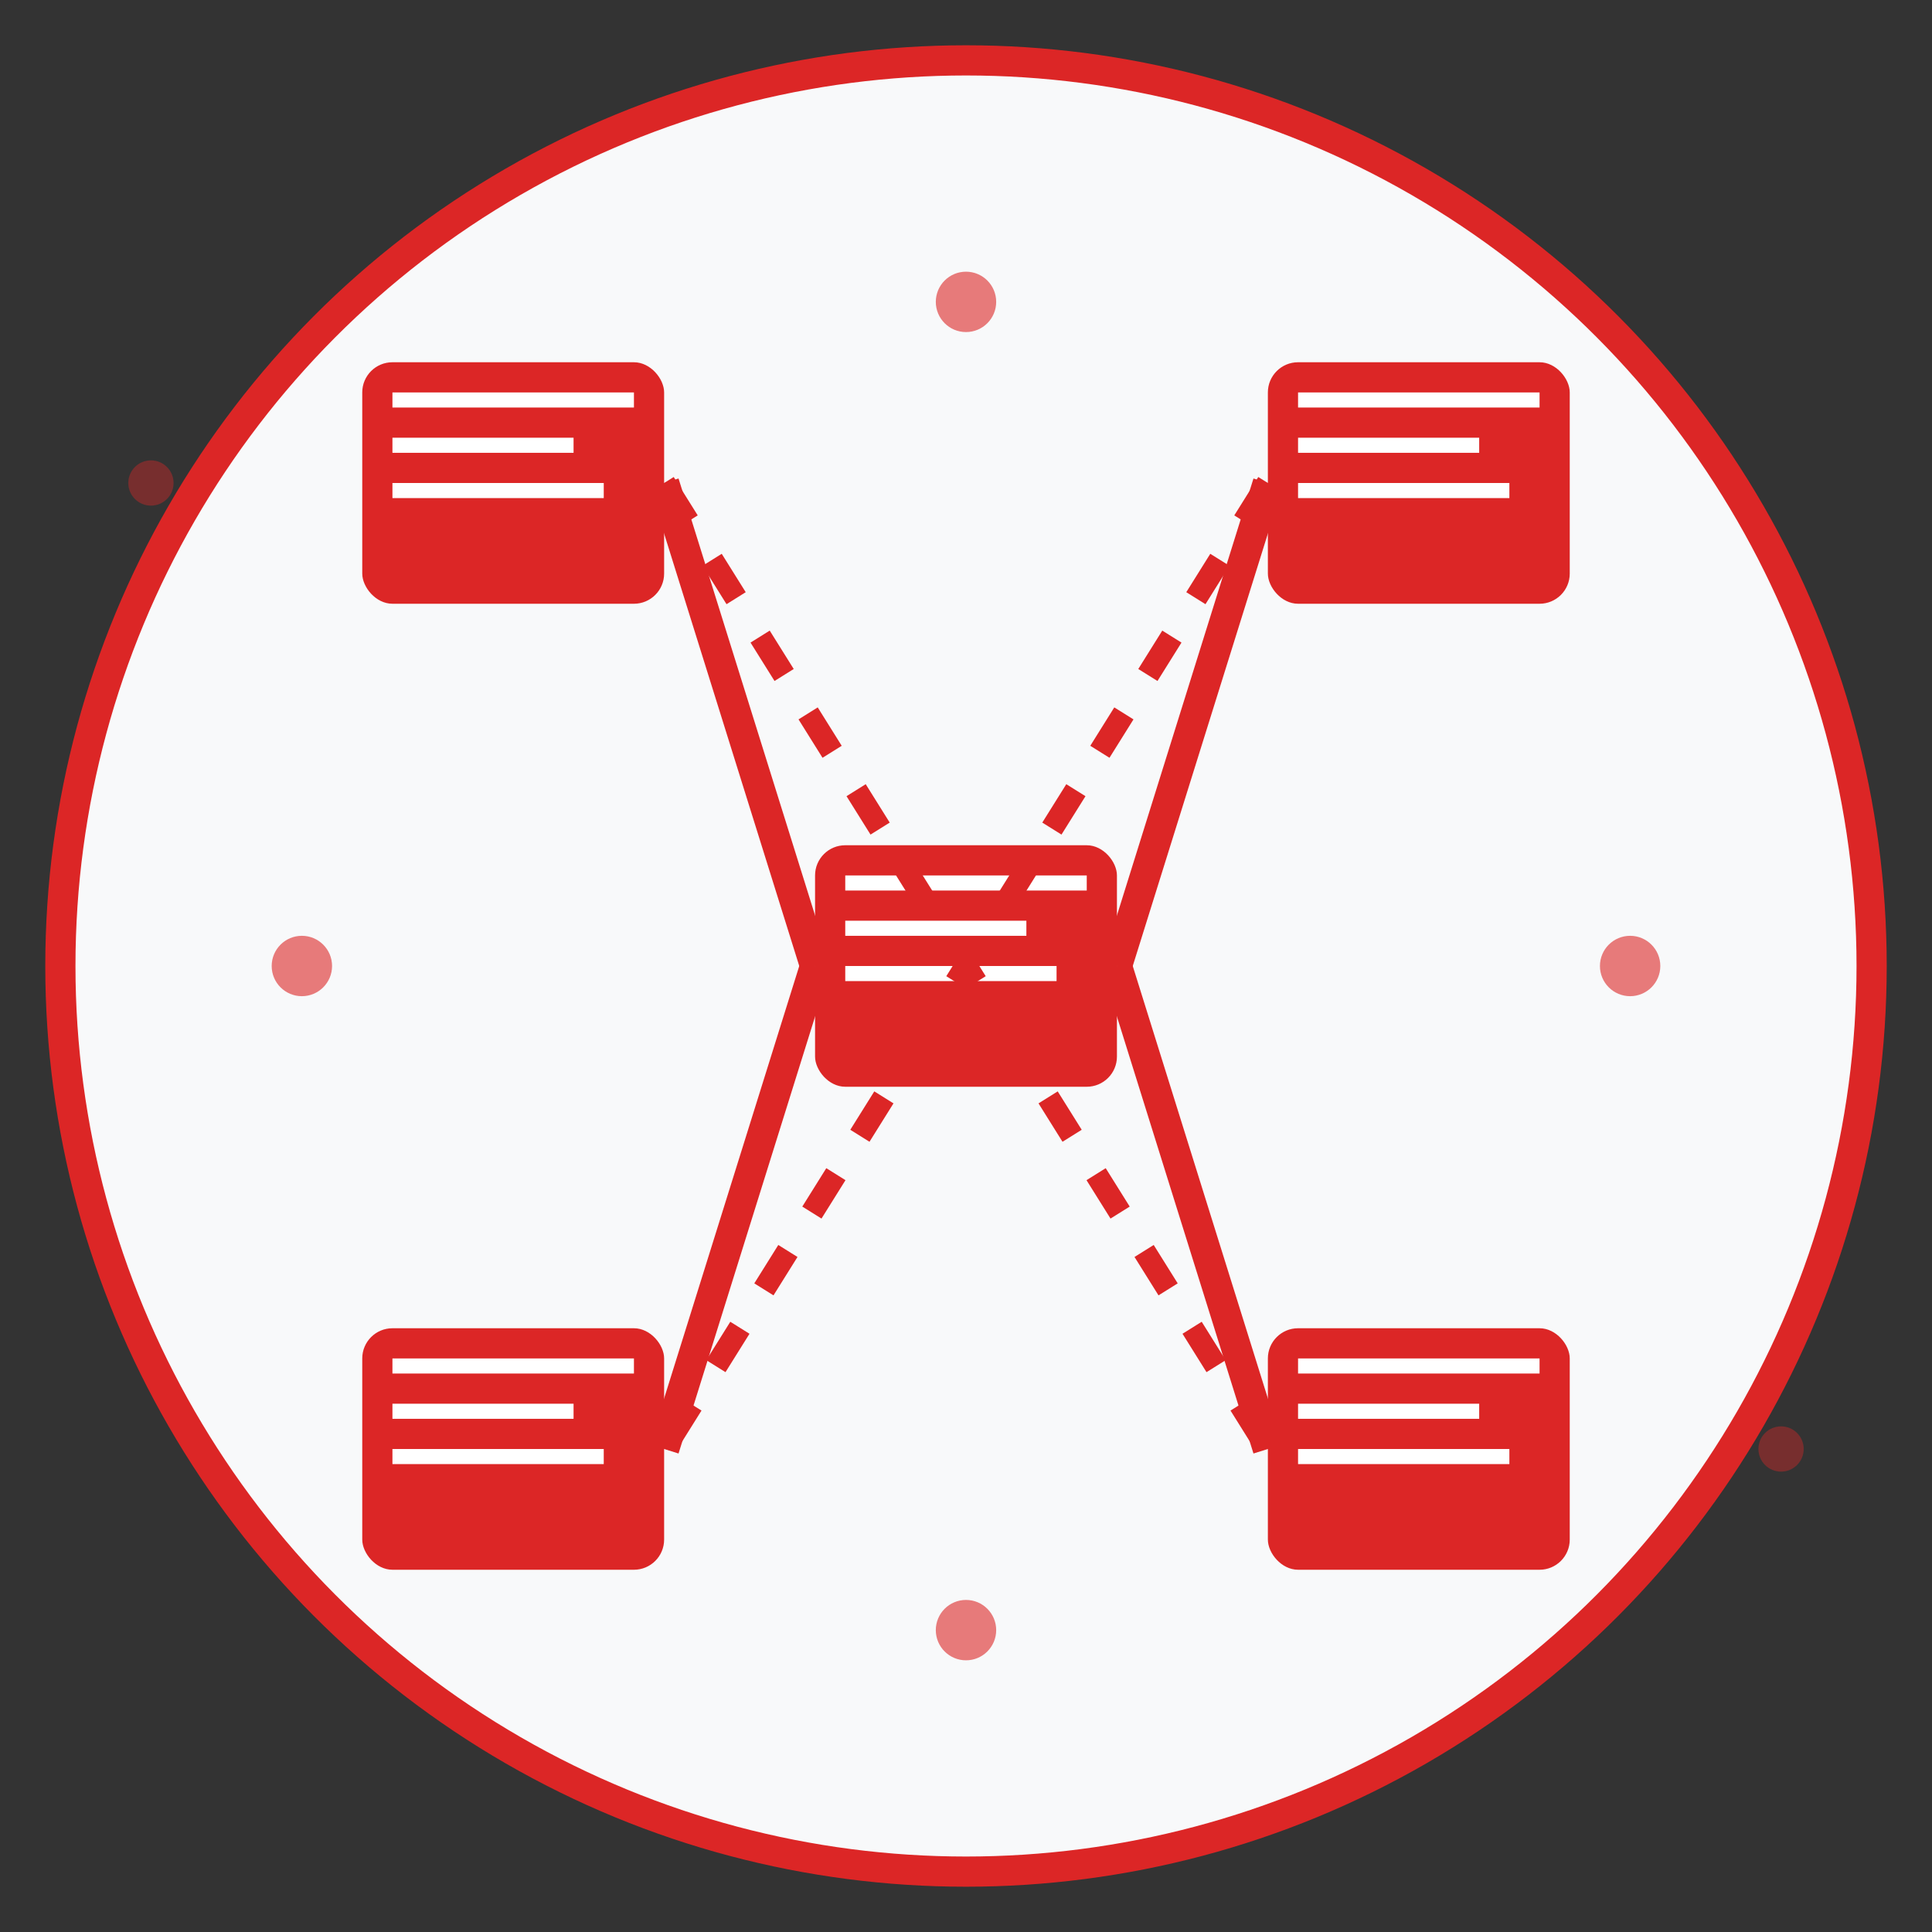 <svg width="128" height="128" viewBox="0 0 128 128" fill="none" xmlns="http://www.w3.org/2000/svg">
  <rect x="0" y="0" width="128" height="128" fill="#333333" stroke="none"/>
  <!-- Background circle -->
  <circle cx="64" cy="64" r="60" fill="#f8f9fa" stroke="#dc2626" stroke-width="2"/>
  
  <!-- Server/Database rectangles -->
  <rect x="24" y="24" width="20" height="16" rx="2" fill="#dc2626"/>
  <rect x="84" y="24" width="20" height="16" rx="2" fill="#dc2626"/>
  <rect x="24" y="88" width="20" height="16" rx="2" fill="#dc2626"/>
  <rect x="84" y="88" width="20" height="16" rx="2" fill="#dc2626"/>
  <rect x="54" y="56" width="20" height="16" rx="2" fill="#dc2626"/>
  
  <!-- Server details (lines indicating racks) -->
  <rect x="26" y="26" width="16" height="1" fill="white"/>
  <rect x="26" y="29" width="12" height="1" fill="white"/>
  <rect x="26" y="32" width="14" height="1" fill="white"/>
  
  <rect x="86" y="26" width="16" height="1" fill="white"/>
  <rect x="86" y="29" width="12" height="1" fill="white"/>
  <rect x="86" y="32" width="14" height="1" fill="white"/>
  
  <rect x="26" y="90" width="16" height="1" fill="white"/>
  <rect x="26" y="93" width="12" height="1" fill="white"/>
  <rect x="26" y="96" width="14" height="1" fill="white"/>
  
  <rect x="86" y="90" width="16" height="1" fill="white"/>
  <rect x="86" y="93" width="12" height="1" fill="white"/>
  <rect x="86" y="96" width="14" height="1" fill="white"/>
  
  <rect x="56" y="58" width="16" height="1" fill="white"/>
  <rect x="56" y="61" width="12" height="1" fill="white"/>
  <rect x="56" y="64" width="14" height="1" fill="white"/>
  
  <!-- Connection lines showing distributed network -->
  <line x1="44" y1="32" x2="54" y2="64" stroke="#dc2626" stroke-width="2"/>
  <line x1="84" y1="32" x2="74" y2="64" stroke="#dc2626" stroke-width="2"/>
  <line x1="44" y1="96" x2="54" y2="64" stroke="#dc2626" stroke-width="2"/>
  <line x1="84" y1="96" x2="74" y2="64" stroke="#dc2626" stroke-width="2"/>
  
  <!-- Cross connections for full mesh -->
  <line x1="44" y1="32" x2="84" y2="96" stroke="#dc2626" stroke-width="1.5" stroke-dasharray="3,3"/>
  <line x1="84" y1="32" x2="44" y2="96" stroke="#dc2626" stroke-width="1.5" stroke-dasharray="3,3"/>
  
  <!-- Network cloud/dot pattern -->
  <circle cx="64" cy="20" r="2" fill="#dc2626" opacity="0.6"/>
  <circle cx="20" cy="64" r="2" fill="#dc2626" opacity="0.6"/>
  <circle cx="108" cy="64" r="2" fill="#dc2626" opacity="0.6"/>
  <circle cx="64" cy="108" r="2" fill="#dc2626" opacity="0.6"/>
  <circle cx="10" cy="32" r="1.5" fill="#dc2626" opacity="0.4"/>
  <circle cx="118" cy="96" r="1.5" fill="#dc2626" opacity="0.4"/>
</svg>